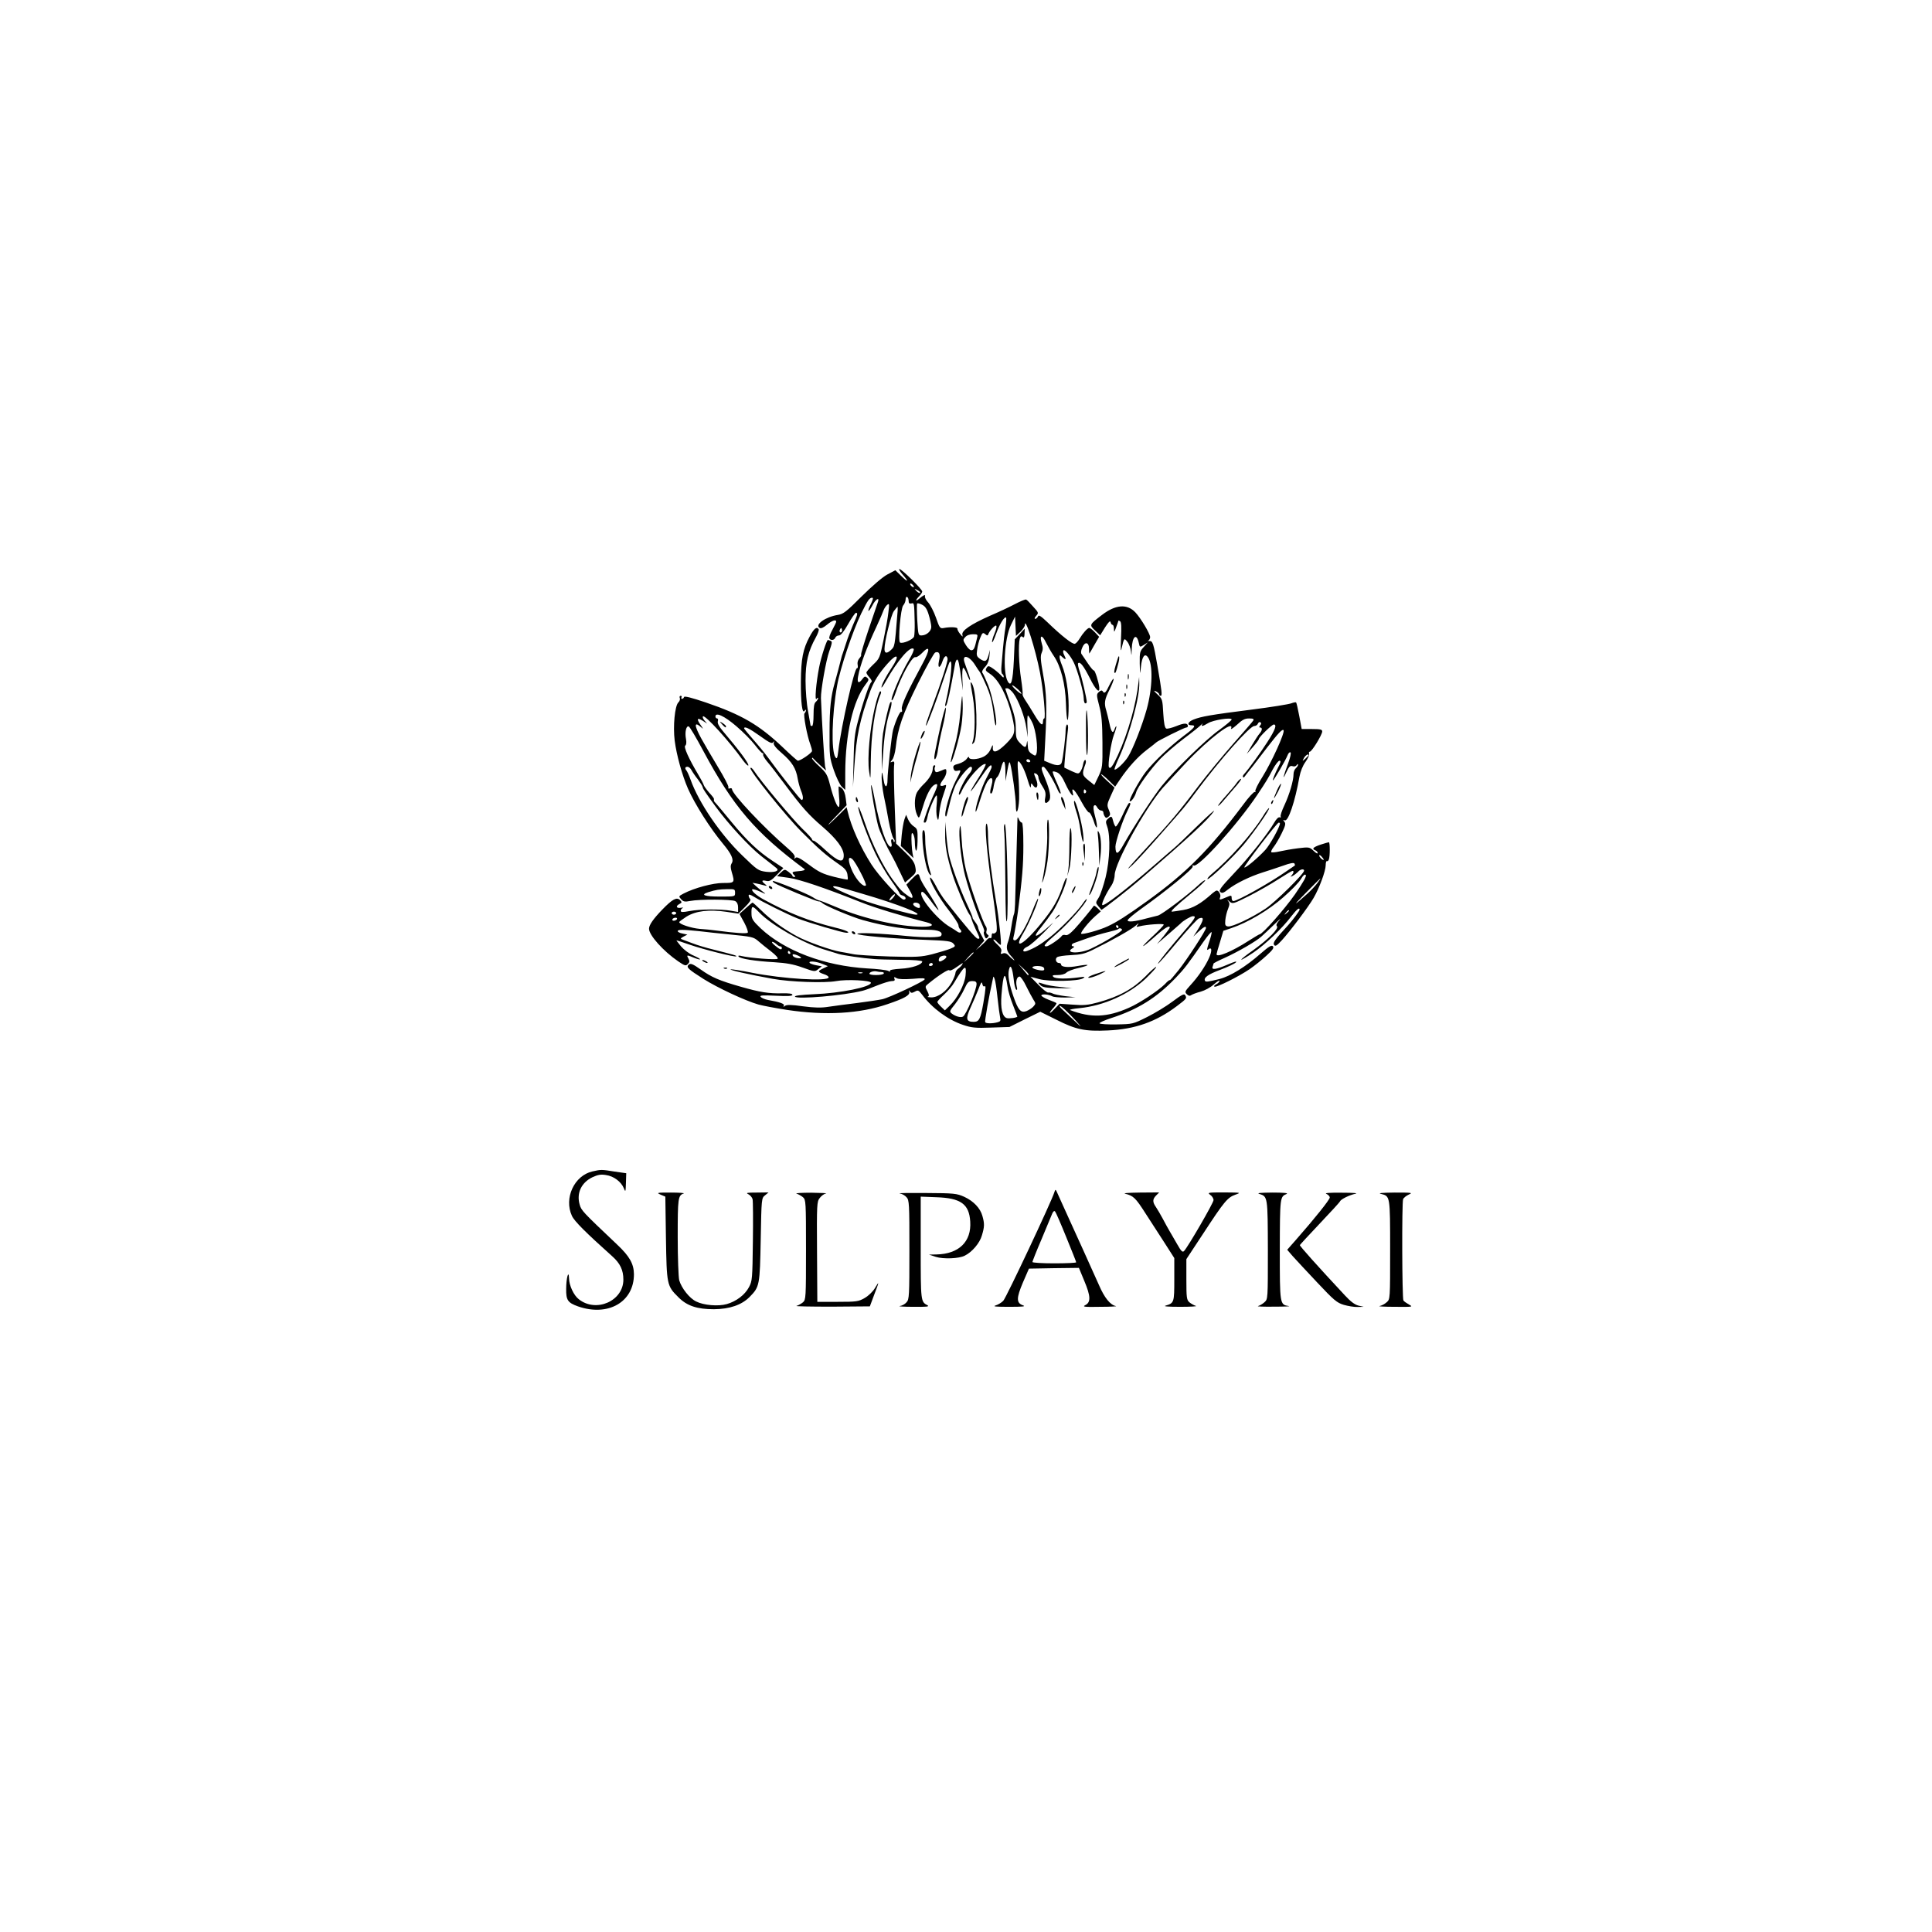 <svg version="1.0" xmlns="http://www.w3.org/2000/svg"
 width="1280pt" height="1280pt" viewBox="0 0 1280 1280"
 preserveAspectRatio="xMidYMid meet">

<g transform="translate(0,1280) scale(0.1,-0.1)"
fill="#000000" stroke="none">
<path d="M5979 8995 c44 -50 39 -57 -8 -11 l-39 38 -53 -28 c-32 -17 -100 -76
-170 -145 -102 -102 -121 -117 -158 -123 -82 -13 -155 -65 -121 -86 9 -6 26 2
49 21 35 29 61 37 61 20 0 -5 -12 -29 -26 -55 -14 -25 -23 -50 -19 -56 9 -15
32 -12 39 5 3 8 14 15 24 15 12 0 32 24 61 75 23 41 47 75 52 75 14 0 11 -12
-20 -81 -15 -35 -36 -89 -45 -119 -10 -30 -20 -62 -23 -70 -3 -8 -7 -19 -8
-25 -5 -23 -37 -142 -45 -170 -25 -88 -34 -166 -34 -320 -1 -162 0 -174 28
-257 17 -49 40 -97 53 -110 l23 -21 0 114 c1 257 52 476 135 585 22 28 23 33
9 45 -12 10 -17 8 -30 -9 -24 -34 -37 -27 -29 16 13 75 56 190 124 335 21 45
41 92 45 104 4 11 14 27 23 35 15 12 16 8 9 -47 -3 -33 -18 -115 -32 -183 -25
-121 -26 -125 -70 -166 -24 -23 -44 -47 -44 -52 0 -6 10 -21 21 -33 12 -13 18
-26 12 -30 -13 -8 -56 -134 -88 -256 -23 -85 -27 -126 -30 -270 l-4 -170 9
133 c14 210 36 312 107 507 23 60 56 114 113 178 66 75 84 57 27 -28 -38 -57
-67 -113 -67 -129 0 -6 13 12 28 39 77 138 163 238 185 216 5 -5 -9 -37 -30
-72 -56 -93 -130 -269 -114 -269 4 0 14 19 22 43 37 114 113 252 134 243 7 -2
25 9 41 25 57 60 59 29 4 -72 -99 -183 -141 -274 -135 -297 3 -14 2 -21 -4
-18 -8 5 -35 -53 -54 -119 -9 -30 -37 -281 -37 -331 0 -54 -17 -58 -25 -6 -11
65 -13 68 -14 22 0 -25 6 -79 14 -120 9 -41 24 -118 33 -171 10 -53 24 -104
31 -113 8 -9 11 -19 7 -23 -3 -3 -6 -1 -6 5 0 7 -5 12 -10 12 -6 0 -8 -11 -4
-25 4 -15 2 -25 -5 -25 -26 0 -73 138 -105 310 -13 69 -24 112 -25 95 0 -30
29 -198 47 -267 10 -37 54 -133 91 -198 11 -19 35 -67 53 -106 l34 -71 37 32
c36 31 38 36 31 72 -5 29 -21 52 -67 96 l-60 58 -9 237 c-5 130 -7 254 -5 274
4 31 2 36 -12 31 -15 -6 -15 -5 0 13 9 10 19 46 23 79 14 131 46 222 147 426
55 110 107 203 115 206 26 10 36 -10 25 -56 -11 -52 7 -52 24 0 12 35 28 42
33 15 3 -15 -42 -157 -98 -306 -37 -99 -52 -145 -43 -136 9 9 79 196 114 305
17 52 34 101 38 110 27 47 13 -108 -24 -264 -5 -20 -4 -27 3 -20 8 8 31 112
58 268 3 20 10 37 15 37 9 0 14 -26 29 -135 l9 -70 -3 73 c-2 40 0 75 5 77 4
3 15 -15 25 -40 9 -25 19 -44 21 -41 2 2 -3 23 -12 47 -9 24 -20 56 -25 71
-18 57 33 43 71 -19 13 -21 26 -40 29 -43 3 -3 20 -36 37 -75 35 -76 47 -125
58 -223 4 -35 10 -61 13 -58 12 13 -22 196 -51 266 -17 41 -34 79 -39 84 -4 6
3 21 17 36 17 17 27 41 30 71 l4 44 -10 -37 c-12 -42 -23 -46 -58 -22 -20 15
-23 22 -17 60 3 24 12 60 21 80 13 32 17 35 32 23 12 -11 17 -11 20 -2 8 23
45 63 53 58 5 -3 0 -26 -11 -52 -11 -25 -18 -51 -16 -57 2 -6 14 19 27 56 23
64 55 116 66 106 2 -3 0 -34 -5 -69 -6 -35 -13 -95 -16 -134 -3 -38 -8 -91
-10 -117 -3 -26 0 -50 5 -53 6 -3 10 -12 10 -18 -1 -8 -5 -6 -13 3 -7 9 -29
29 -50 45 -32 23 -40 26 -48 14 -13 -20 -12 -22 21 -44 57 -38 113 -145 145
-280 25 -105 22 -121 -39 -182 -59 -59 -93 -68 -88 -23 1 19 -2 17 -14 -12
-10 -23 -28 -42 -49 -52 -39 -19 -95 -21 -95 -4 0 7 -7 3 -15 -9 -9 -13 -33
-27 -54 -33 -33 -8 -38 -14 -34 -31 5 -16 11 -19 30 -15 23 6 22 4 -17 -71
-36 -70 -78 -218 -65 -231 5 -5 5 -5 29 93 9 39 26 90 38 115 22 46 84 120 99
120 15 0 10 -25 -10 -47 -26 -28 -73 -122 -68 -136 2 -7 11 4 19 23 33 74 132
187 158 178 5 -1 -15 -41 -45 -88 -74 -116 -70 -125 6 -11 58 85 79 107 79 79
0 -6 -16 -39 -35 -74 -31 -55 -81 -212 -70 -222 2 -2 15 34 29 80 14 46 35 98
46 117 26 42 44 30 30 -19 -12 -43 -13 -63 -1 -56 5 3 12 26 15 50 4 24 14 50
22 57 8 6 19 31 25 56 17 67 29 61 30 -14 l1 -68 12 70 c10 55 14 65 19 45 13
-46 37 -224 37 -275 0 -75 18 -42 22 40 1 39 -1 112 -6 164 -6 69 -5 92 3 87
17 -11 43 -65 62 -131 11 -37 18 -50 19 -35 1 24 1 25 16 5 23 -31 37 0 18 43
-17 43 -17 43 1 36 8 -4 15 -15 15 -25 0 -11 12 -37 26 -58 20 -31 24 -46 19
-75 -8 -38 3 -47 25 -21 16 19 6 70 -26 147 -27 65 -29 78 -11 78 12 0 68 -90
95 -154 7 -16 15 -26 19 -23 3 3 -9 36 -26 73 -17 37 -29 69 -26 72 3 3 16 0
30 -6 17 -8 35 -33 54 -76 30 -65 60 -101 48 -57 -11 45 18 14 58 -61 22 -41
45 -73 51 -71 5 2 18 -23 29 -54 23 -75 32 -50 10 29 -11 40 -13 64 -7 70 7 7
14 3 21 -11 7 -12 18 -21 26 -21 8 0 15 -6 15 -12 0 -7 4 -19 9 -27 8 -12 12
-12 25 -2 13 11 14 17 2 46 -13 30 -12 37 12 90 l26 57 -48 44 c-27 24 -45 44
-40 44 5 0 27 -18 50 -41 l42 -41 33 49 c55 81 117 149 177 195 31 23 59 46
62 49 8 10 187 99 199 99 6 0 11 4 11 9 0 22 -24 22 -75 1 -30 -12 -61 -20
-68 -17 -10 4 -16 34 -20 100 -5 92 -6 97 -39 127 -24 22 -27 28 -10 20 12 -6
22 -15 22 -20 0 -6 5 -10 10 -10 11 0 8 27 -21 195 -27 155 -32 170 -55 168
-10 -1 -13 0 -6 3 6 3 12 13 12 23 0 22 -63 127 -98 164 -55 58 -131 52 -221
-17 -85 -65 -85 -66 -46 -103 l34 -32 32 52 c24 37 34 47 37 35 2 -10 8 -18
13 -18 5 0 9 -12 9 -27 1 -25 2 -24 15 12 8 22 15 41 15 43 0 2 5 0 11 -4 8
-5 10 -39 6 -113 -3 -76 -2 -95 4 -66 16 68 17 70 38 43 11 -13 21 -42 24 -64
3 -33 4 -30 5 16 3 84 32 109 47 40 6 -29 7 -29 33 -13 l27 17 -27 -30 c-26
-28 -28 -36 -27 -110 2 -78 2 -78 8 -22 7 68 25 93 46 64 35 -47 31 -205 -8
-346 -30 -107 -91 -263 -124 -315 -26 -40 -80 -91 -89 -83 -2 3 11 38 30 79
71 157 138 403 134 496 l-1 38 -4 -35 c-16 -147 -70 -339 -138 -486 -32 -69
-49 -92 -58 -77 -9 16 14 164 33 215 11 28 18 54 16 56 -2 2 -7 -6 -11 -17
-11 -36 -23 -23 -35 37 -7 31 -16 70 -21 86 -15 47 -11 73 22 137 16 33 29 65
27 71 -2 5 -14 -13 -28 -41 -24 -51 -33 -60 -45 -40 -5 7 -13 5 -25 -6 -16
-15 -16 -19 3 -93 16 -61 20 -111 21 -242 1 -160 0 -167 -26 -223 l-28 -58
-40 32 c-41 33 -43 41 -19 106 5 12 4 25 0 28 -5 2 -12 -10 -15 -28 -3 -19
-12 -41 -19 -50 -11 -15 -15 -15 -57 4 -24 11 -46 22 -48 23 -3 4 11 153 23
249 3 21 1 37 -5 37 -5 0 -10 -18 -10 -39 0 -42 -17 -184 -26 -213 -7 -22 -33
-23 -80 -3 l-36 15 7 137 c12 220 9 310 -14 434 -17 95 -19 122 -10 143 9 20
10 35 1 63 -17 57 2 61 28 6 13 -26 36 -66 51 -88 47 -68 77 -186 81 -313 2
-62 6 -112 11 -112 4 0 7 42 7 94 0 98 -18 204 -44 268 -9 21 -16 45 -16 54 0
16 2 16 20 -1 22 -20 26 -14 10 16 -6 11 -8 24 -5 29 7 12 45 -31 68 -77 24
-46 67 -200 67 -239 0 -19 5 -34 10 -34 6 0 10 4 10 9 0 23 -32 160 -47 203
-9 26 -14 51 -10 54 13 13 37 -19 78 -100 38 -77 66 -104 62 -61 -3 35 -29
116 -36 113 -3 -2 -21 19 -39 46 -18 27 -37 55 -42 62 -6 7 -5 23 4 43 17 42
45 38 45 -7 0 -17 1 -32 2 -32 1 0 16 25 33 56 l32 55 -28 30 c-15 16 -32 29
-37 29 -12 0 -43 -35 -65 -72 -9 -15 -22 -30 -30 -33 -15 -6 -89 52 -183 143
-44 42 -58 50 -62 38 -4 -9 -12 -16 -18 -16 -7 0 -5 8 6 20 17 19 17 21 -21
62 -21 24 -41 45 -46 46 -5 2 -39 -12 -77 -32 -38 -20 -111 -54 -163 -76 -126
-56 -189 -99 -182 -125 4 -17 2 -16 -15 5 -11 13 -19 29 -18 35 2 10 -47 13
-92 4 -23 -4 -27 2 -50 69 -14 40 -38 86 -52 101 -14 15 -23 33 -21 41 5 14
-11 7 -40 -18 -25 -21 -23 -7 2 18 11 11 20 25 20 31 0 15 -136 149 -151 149
-6 0 3 -16 20 -35z m76 -84 c-6 -5 -25 10 -25 20 0 5 6 4 14 -3 8 -7 12 -15
11 -17z m41 -39 c-4 -3 -14 2 -24 12 -16 18 -16 18 6 6 13 -6 21 -14 18 -18z
m-76 -54 c0 -14 5 -19 18 -16 19 5 19 5 22 -126 1 -40 -1 -82 -4 -93 -6 -20
-76 -50 -93 -40 -15 9 4 227 21 246 9 10 16 28 16 40 0 12 4 19 10 16 6 -3 10
-15 10 -27z m-250 -19 c-12 -23 -19 -43 -16 -46 2 -3 14 13 26 36 20 40 48 58
37 24 -3 -10 -31 -92 -62 -182 -30 -90 -53 -166 -50 -169 3 -3 -2 -13 -11 -23
-10 -11 -15 -28 -12 -43 3 -14 1 -24 -4 -23 -17 4 -104 -380 -124 -547 -6 -50
-9 -57 -19 -43 -29 40 -24 280 11 474 19 111 103 362 161 481 43 87 53 101 71
102 9 0 6 -12 -8 -41z m383 -72 c9 -30 17 -65 17 -80 0 -29 -32 -57 -66 -57
-20 0 -21 6 -27 102 -3 57 -3 106 -1 109 2 4 17 1 32 -7 21 -10 33 -27 45 -67z
m-208 1 c-17 -213 -17 -211 -43 -235 -27 -25 -42 -22 -42 7 0 51 43 225 62
251 12 16 23 29 25 29 1 0 1 -24 -2 -52z m816 -113 c16 16 29 36 29 44 0 61
70 -158 100 -314 22 -113 40 -305 28 -305 -4 0 -8 -9 -8 -20 0 -36 -18 -21
-59 48 -22 37 -49 80 -60 96 -11 17 -18 33 -16 36 2 4 -2 49 -10 101 -15 97
-19 227 -9 267 5 16 10 20 19 12 9 -7 12 -2 13 23 l1 32 -33 -36 -33 -35 -6
-139 c-7 -141 -18 -178 -40 -140 -35 59 -23 287 21 375 l27 55 3 -64 3 -64 30
28z m-1185 -2 c-10 -10 -19 5 -10 18 6 11 8 11 12 0 2 -7 1 -15 -2 -18z m897
-41 c-16 -68 -20 -77 -35 -80 -9 -2 -25 12 -38 33 -21 34 -21 37 -5 54 10 12
30 19 51 19 32 0 33 -2 27 -26z m270 -338 c16 -14 26 -28 24 -30 -2 -3 -19 9
-37 26 -18 16 -28 30 -23 30 4 0 21 -12 36 -26z m-30 -26 c35 -47 77 -159 87
-231 l9 -62 -2 73 c-2 39 0 72 3 72 3 0 17 -21 29 -47 24 -48 40 -174 27 -208
-5 -14 -8 -14 -31 1 -19 13 -25 25 -26 58 -2 30 -3 33 -6 14 -5 -35 -13 -35
-46 0 -24 25 -27 36 -27 95 0 50 -8 89 -35 164 -19 54 -35 99 -35 101 0 1 7 2
14 2 8 0 26 -15 39 -32z m112 -448 c3 -5 -1 -10 -9 -10 -9 0 -16 5 -16 10 0 6
4 10 9 10 6 0 13 -4 16 -10z m370 -199 c3 -5 1 -12 -5 -16 -5 -3 -10 1 -10 9
0 18 6 21 15 7z"/>
<path d="M5364 8582 c-44 -81 -57 -148 -58 -297 -1 -140 9 -219 25 -194 5 8 9
9 9 3 0 -5 -4 -14 -10 -20 -9 -9 17 -150 39 -207 6 -16 11 -35 11 -42 0 -13
-76 -65 -94 -65 -4 0 -49 40 -100 89 -156 148 -272 216 -510 297 -95 32 -141
44 -144 36 -2 -7 -8 -12 -13 -12 -6 0 -7 5 -4 10 3 6 1 10 -5 10 -7 0 -10 -7
-6 -15 3 -8 -1 -21 -10 -29 -23 -23 -36 -157 -24 -253 12 -95 50 -231 88 -318
45 -102 147 -263 231 -364 57 -68 74 -106 59 -130 -9 -15 -9 -28 0 -59 21 -71
20 -72 -58 -72 -67 0 -190 -33 -261 -70 -34 -18 -34 -18 -15 -39 14 -15 24
-17 59 -10 61 12 275 11 298 -1 12 -7 19 -21 19 -41 l0 -31 -47 8 c-66 12
-206 11 -275 -2 -46 -9 -58 -8 -58 2 0 7 6 15 13 18 6 4 2 4 -10 2 -31 -6 -39
10 -13 24 19 10 19 12 5 27 -22 21 -50 6 -117 -63 -59 -61 -88 -102 -88 -127
0 -43 94 -148 193 -216 44 -30 51 -32 64 -18 12 11 13 19 4 36 -14 25 -11 26
36 6 20 -8 38 -13 41 -11 2 3 -18 14 -45 26 -27 11 -62 38 -81 60 -18 22 -32
40 -30 40 2 0 42 -13 88 -29 92 -32 300 -84 308 -77 4 5 -11 9 -156 46 -46 11
-104 29 -130 39 -26 10 -56 21 -67 25 -19 7 -19 8 4 21 l25 13 -32 7 c-18 3
-32 11 -32 16 0 11 33 11 140 0 47 -6 135 -15 195 -21 159 -16 167 -17 200
-46 17 -15 54 -45 83 -67 31 -24 49 -44 44 -49 -9 -9 -185 5 -239 18 -17 5
-24 3 -20 -3 9 -15 111 -31 237 -38 79 -5 126 -13 187 -35 81 -29 82 -29 105
-10 l23 18 -38 7 c-20 4 -40 11 -43 16 -9 14 44 10 84 -7 l37 -15 -33 -16
c-36 -17 -35 -23 9 -38 16 -5 29 -14 29 -20 1 -29 -306 -10 -506 30 -69 14
-134 24 -143 23 -15 -4 124 -35 279 -63 115 -21 344 -29 420 -15 69 13 230 5
230 -11 0 -28 -201 -69 -377 -76 -85 -4 -130 -9 -126 -16 12 -19 323 7 448 39
17 4 61 20 99 36 38 15 80 28 93 28 18 0 24 4 19 15 -5 13 -2 14 15 4 14 -7
50 -8 106 -4 64 6 84 5 79 -4 -11 -16 -232 -120 -280 -131 -23 -5 -97 -16
-166 -25 -69 -8 -154 -20 -190 -25 -49 -8 -92 -7 -170 3 -77 11 -109 11 -119
3 -11 -8 -13 -8 -8 1 8 12 -25 24 -105 38 -21 4 -42 13 -48 20 -9 11 10 12
100 8 79 -4 110 -2 110 6 0 8 -23 11 -67 10 -90 -2 -147 7 -273 43 -147 42
-195 63 -268 115 -51 36 -66 42 -78 33 -20 -18 -8 -29 97 -96 94 -59 276 -144
363 -169 28 -8 114 -24 191 -36 254 -38 481 -25 664 38 113 38 151 60 145 81
-5 13 -4 14 4 3 8 -11 14 -11 33 -1 21 12 25 10 49 -21 66 -89 171 -166 270
-199 56 -19 82 -22 186 -18 l122 4 102 51 102 50 107 -53 c130 -66 190 -78
341 -71 180 8 319 57 458 162 65 49 67 52 53 73 -6 10 -26 -1 -82 -43 -41 -31
-117 -77 -169 -103 -94 -47 -96 -47 -202 -49 -59 -1 -110 2 -113 7 -3 5 32 20
77 35 177 57 300 134 426 265 61 64 79 88 184 239 29 41 53 70 55 65 2 -6 -6
-36 -17 -68 -14 -42 -16 -55 -6 -47 25 21 28 -6 7 -54 -24 -55 -73 -127 -125
-183 -36 -40 -38 -44 -23 -59 11 -11 20 -13 29 -6 7 5 35 16 63 23 28 8 65 28
87 48 21 19 38 29 38 24 0 -6 -10 -17 -22 -23 -13 -7 -18 -14 -11 -16 15 -5
158 66 232 116 32 22 83 63 112 90 42 38 51 52 42 62 -9 9 -27 -2 -80 -48 -99
-87 -200 -150 -273 -169 -72 -18 -91 -21 -96 -13 -12 21 18 43 101 74 48 18
95 40 103 49 10 10 -10 5 -53 -14 -80 -34 -110 -38 -101 -14 3 9 6 18 6 20 0
3 33 20 74 38 92 42 207 109 243 141 16 14 55 51 88 83 32 31 47 43 32 26 -19
-21 -24 -33 -17 -40 15 -15 -56 -86 -157 -159 -46 -32 -81 -60 -79 -63 3 -2
38 19 80 47 80 55 189 158 252 241 35 45 54 61 54 43 0 -8 -46 -70 -76 -103
-88 -95 -102 -116 -93 -130 8 -12 18 -6 52 31 54 59 176 221 210 280 38 65 80
179 80 216 0 18 4 30 8 28 4 -3 10 2 13 11 8 20 8 114 0 114 -3 0 -27 -7 -55
-16 -50 -17 -60 -28 -34 -38 8 -3 15 -11 15 -18 0 -6 -12 0 -27 15 -27 25 -30
26 -103 17 -41 -5 -97 -15 -123 -21 -26 -6 -51 -8 -54 -5 -4 3 3 19 15 34 12
15 36 55 53 90 25 51 29 66 18 78 -10 12 -9 13 3 9 23 -9 68 124 97 288 7 37
22 74 40 99 16 22 27 46 24 54 -3 8 0 14 5 14 13 0 82 112 82 134 0 13 -12 16
-68 16 l-68 0 -16 86 c-9 47 -18 88 -21 90 -2 3 -17 0 -33 -6 -16 -6 -132 -25
-259 -41 -276 -35 -336 -46 -387 -66 -38 -15 -47 -38 -15 -38 34 0 24 -15 -50
-70 -94 -71 -199 -171 -252 -239 -43 -56 -114 -186 -106 -194 8 -8 34 29 42
58 9 35 95 154 162 224 31 32 101 92 155 133 55 41 107 83 115 92 9 9 12 11 7
4 -12 -18 2 -16 38 6 34 21 156 40 156 24 0 -5 -37 -36 -82 -69 -89 -63 -293
-262 -382 -372 -56 -70 -184 -267 -251 -385 -38 -70 -54 -75 -55 -16 0 31 49
178 79 236 23 47 25 53 12 53 -4 0 -24 -36 -44 -81 -20 -44 -41 -78 -46 -75
-5 4 -12 20 -16 36 -8 34 -12 36 -35 15 -15 -14 -16 -20 -4 -53 22 -63 17
-219 -11 -334 -14 -55 -34 -116 -46 -135 -21 -33 -21 -34 -3 -56 10 -12 20
-23 20 -25 3 -5 184 137 259 202 329 284 448 394 487 451 12 17 -37 -27 -108
-96 -71 -70 -142 -137 -158 -150 -16 -13 -72 -62 -125 -108 -191 -165 -337
-278 -348 -267 -8 7 26 79 61 130 11 16 21 48 21 70 3 81 199 436 316 573 23
26 96 105 162 175 147 155 317 284 293 221 -4 -9 14 3 39 25 35 33 52 42 80
42 28 0 34 -3 28 -14 -4 -7 -64 -76 -131 -152 -68 -77 -171 -202 -230 -279
-134 -178 -185 -238 -362 -430 -107 -116 -133 -147 -76 -95 26 25 109 115 184
201 164 186 162 183 237 284 158 212 355 435 385 435 10 0 21 7 24 16 3 8 11
12 16 9 8 -5 7 -11 -1 -21 -8 -10 -8 -14 0 -14 16 0 14 -20 -4 -40 -9 -10 -31
-44 -50 -76 l-35 -59 40 45 c22 25 40 49 40 53 0 13 87 97 99 97 22 0 10 -35
-41 -114 -48 -75 -126 -182 -156 -215 -7 -7 -10 -16 -7 -19 3 -3 6 -3 8 -1 1
2 27 36 58 74 30 39 73 95 96 125 71 92 100 123 107 112 10 -16 -79 -211 -140
-309 -30 -47 -51 -90 -47 -96 3 -5 2 -7 -4 -4 -5 3 -41 -35 -78 -86 -223 -297
-374 -449 -632 -635 -135 -97 -203 -141 -264 -169 -52 -25 -169 -57 -176 -49
-7 7 49 77 93 116 l37 32 -21 21 c-12 11 -23 19 -25 16 -20 -28 -91 -114 -126
-152 -31 -33 -49 -46 -62 -42 -9 3 -20 1 -24 -5 -11 -18 -87 -70 -102 -70 -25
0 -13 15 67 84 78 67 200 206 200 228 0 6 -12 -7 -26 -28 -34 -52 -155 -175
-224 -228 -55 -43 -97 -68 -145 -86 -36 -14 -33 14 3 29 16 7 64 49 108 93 77
80 78 80 14 24 -74 -65 -91 -59 -32 11 22 27 55 72 75 101 38 56 101 206 94
225 -2 7 -12 -13 -22 -42 -34 -102 -64 -156 -145 -256 -118 -146 -193 -186
-119 -65 38 64 104 218 96 226 -2 3 -19 -34 -37 -81 -39 -100 -95 -195 -116
-195 -10 0 -13 6 -10 18 6 19 23 120 30 172 29 225 36 307 36 438 0 98 -4 152
-10 152 -6 0 -15 10 -20 23 -5 12 -9 15 -9 7 -1 -36 -14 -520 -16 -571 -1 -30
-4 -59 -7 -65 -3 -5 -11 -41 -17 -81 -6 -39 -15 -83 -21 -98 -17 -44 -12 -67
23 -104 17 -19 23 -29 12 -21 -11 8 -27 23 -36 33 -11 11 -23 15 -35 10 -14
-5 -16 -3 -11 11 5 13 -2 27 -24 47 -18 16 -30 32 -27 34 3 3 13 -4 23 -15 10
-11 21 -20 25 -20 7 0 -12 178 -29 275 -30 173 -54 360 -55 441 0 51 -5 90
-10 87 -14 -9 1 -181 39 -451 29 -200 34 -256 25 -267 -7 -8 -16 -12 -21 -9
-5 3 -9 -4 -9 -16 0 -12 -4 -19 -9 -15 -5 3 -16 -3 -23 -12 -7 -10 -27 -29
-43 -43 l-30 -25 28 31 28 32 -20 38 c-12 21 -21 44 -21 50 0 6 -9 23 -21 38
-11 14 -18 26 -15 26 2 0 -15 42 -39 93 -46 99 -99 243 -117 316 -6 25 -14 87
-18 136 l-7 90 -1 -77 c-2 -78 11 -152 49 -273 23 -74 94 -242 112 -264 6 -7
12 -20 13 -28 2 -8 14 -39 28 -69 30 -63 30 -64 14 -63 -11 0 -68 66 -211 246
-21 26 -52 74 -68 107 -17 32 -33 55 -36 52 -12 -11 59 -137 123 -217 35 -45
64 -90 64 -99 0 -9 5 -21 12 -28 17 -17 0 -29 -20 -14 -9 7 -30 20 -47 30 -87
50 -214 207 -189 232 7 7 25 -11 58 -55 26 -36 50 -65 53 -65 6 0 -32 66 -81
140 -20 30 -39 65 -42 78 -8 30 -14 28 -54 -13 l-35 -36 23 -40 c27 -46 23
-59 -10 -36 -41 29 -53 41 -102 107 -64 87 -135 230 -184 372 -22 65 -42 115
-45 112 -9 -9 63 -206 113 -309 26 -55 73 -135 104 -178 31 -43 56 -82 56 -86
0 -5 9 -11 20 -14 22 -6 28 -27 7 -27 -21 0 -165 157 -213 232 -73 114 -135
252 -158 352 l-7 28 -43 -43 c-24 -24 -57 -55 -72 -69 -16 -13 3 9 43 50 l72
75 -6 47 c-3 28 -13 54 -24 64 -11 10 -21 15 -23 13 -1 -2 0 -32 3 -67 4 -35
3 -65 -1 -68 -10 -7 -36 57 -59 146 -17 67 -25 80 -69 121 -28 25 -50 50 -50
55 0 5 4 5 8 -1 4 -5 25 -26 46 -45 l39 -35 -7 30 c-4 23 -20 275 -27 450 -2
48 34 253 55 310 19 54 21 65 9 69 -8 4 -16 6 -18 6 -8 0 -45 -113 -58 -181
-20 -101 -31 -229 -17 -209 5 8 10 10 10 4 0 -6 -7 -17 -15 -24 -11 -9 -15
-33 -15 -86 0 -43 -4 -74 -10 -74 -5 0 -10 2 -10 4 0 2 -7 43 -16 92 -10 50
-17 140 -17 204 0 123 17 196 69 289 13 24 21 47 18 52 -12 20 -31 6 -60 -49z
m-486 -593 c45 -38 100 -94 123 -124 23 -30 46 -55 51 -55 5 0 7 -4 4 -9 -3
-4 9 -26 27 -47 19 -21 72 -91 120 -155 112 -150 156 -199 246 -276 92 -79
141 -144 141 -190 0 -54 -35 -44 -118 32 -38 36 -75 65 -81 65 -6 0 -11 4 -11
9 0 5 -30 38 -66 72 -61 59 -276 316 -319 383 -11 16 -21 24 -23 17 -6 -18
233 -316 338 -421 111 -112 164 -158 241 -211 43 -29 58 -45 63 -70 3 -18 4
-34 2 -36 -2 -2 -43 6 -91 18 -74 19 -100 31 -165 80 -59 44 -81 54 -89 46 -9
-9 -11 -8 -6 3 4 11 -13 32 -52 65 -153 132 -363 355 -363 386 0 6 -7 9 -14 6
-9 -4 -13 -1 -10 7 3 7 -28 66 -68 132 -39 65 -89 150 -110 188 -49 89 -51
119 -4 79 17 -16 17 -14 -3 15 -28 40 -22 50 16 26 l28 -18 -18 21 c-10 12
-14 24 -9 27 15 9 175 -166 264 -291 18 -24 34 -40 36 -34 4 13 -62 102 -171
230 -25 30 -35 50 -31 63 3 10 1 18 -5 18 -6 0 -11 6 -11 13 0 31 60 3 138
-64z m-218 -165 c196 -366 346 -542 669 -781 9 -7 -7 -13 -42 -15 -40 -3 -44
-7 -25 -26 9 -9 9 -12 0 -12 -7 0 -12 3 -12 8 0 4 -12 15 -26 26 -25 18 -26
18 -51 -5 l-25 -24 79 -11 c74 -11 237 -66 478 -162 86 -35 288 -96 433 -132
57 -15 44 -30 -25 -30 -154 0 -395 54 -567 128 -61 26 -115 47 -121 47 -5 1
-23 9 -39 20 -34 23 -259 114 -266 108 -2 -2 2 -8 10 -13 29 -19 285 -125 294
-122 5 2 16 -4 25 -12 22 -19 196 -92 268 -112 159 -44 294 -64 431 -64 69 0
102 -15 87 -40 -8 -12 -109 -13 -230 -1 -166 17 -325 24 -325 14 0 -11 232
-32 457 -40 140 -5 165 -9 179 -24 16 -18 15 -20 -21 -35 -20 -8 -74 -24 -119
-36 -73 -18 -101 -20 -281 -15 -110 4 -220 10 -245 16 -25 5 -61 12 -81 15
-62 10 -221 66 -289 103 -88 48 -175 110 -237 172 -29 28 -54 51 -57 51 -3 0
-23 -17 -46 -38 l-41 -37 32 -58 c17 -32 27 -62 23 -66 -8 -8 -81 -3 -209 14
-27 4 -77 9 -110 11 -55 5 -135 31 -135 45 0 3 22 19 48 36 61 38 151 49 264
32 l80 -12 44 44 c29 29 41 46 34 53 -6 6 -10 16 -10 23 0 9 10 7 33 -7 62
-38 222 -117 289 -144 74 -29 301 -96 326 -96 33 0 -5 18 -73 34 -177 44 -309
96 -480 189 -46 26 -79 56 -71 65 4 3 28 -4 54 -16 33 -16 40 -17 22 -4 -13 9
-36 27 -50 40 l-25 23 25 -4 c14 -3 36 -8 50 -12 23 -6 24 -5 8 8 -25 20 -22
28 8 21 21 -5 33 1 70 39 l44 46 -71 47 c-96 63 -171 135 -271 256 -46 56 -91
110 -100 120 -10 10 -18 20 -18 23 0 3 0 8 0 13 0 4 -15 23 -33 42 -17 20 -33
42 -35 50 -2 8 -19 40 -37 70 -62 104 -97 182 -85 190 7 5 9 20 5 43 -9 45 1
90 18 84 7 -2 50 -75 97 -163z m375 100 c61 -44 80 -53 87 -42 8 10 9 9 4 -4
-3 -12 13 -33 55 -69 66 -57 93 -100 104 -168 4 -24 14 -59 21 -77 16 -38 18
-64 5 -64 -8 0 -135 161 -222 280 -22 30 -67 85 -100 122 -32 37 -59 69 -59
72 0 17 35 0 105 -50z m3499 -182 c-33 -88 -40 -120 -12 -59 18 38 25 46 41
41 11 -4 23 -1 28 7 5 8 9 9 9 3 0 -6 -7 -17 -15 -24 -8 -7 -15 -24 -15 -39 0
-43 -27 -134 -60 -205 -17 -36 -29 -70 -25 -76 3 -5 0 -8 -7 -5 -8 3 -22 -11
-36 -35 -41 -72 -171 -236 -272 -342 -84 -89 -97 -108 -85 -118 12 -10 22 -6
52 18 51 40 146 86 229 112 38 12 99 32 136 45 43 16 70 21 74 14 3 -6 4 -11
3 -13 -2 -1 -26 -18 -54 -37 -111 -78 -327 -199 -354 -199 -6 0 -11 9 -11 20
0 19 -2 20 -36 5 -45 -19 -48 -19 -40 1 6 16 -9 44 -23 44 -4 0 -16 -8 -27
-17 -77 -70 -131 -101 -195 -112 -36 -6 -69 -11 -74 -11 -14 0 20 33 123 118
57 46 100 87 97 90 -3 3 -22 -10 -43 -30 -70 -66 -245 -198 -271 -204 -14 -3
-48 -12 -76 -19 -77 -21 -125 -26 -124 -12 0 7 41 41 91 77 161 114 345 265
340 279 -3 8 0 11 6 7 30 -18 290 271 422 468 59 88 73 112 101 166 18 33 38
60 46 60 10 0 9 -10 -7 -40 -24 -47 -41 -90 -36 -90 6 0 85 136 96 165 5 14
14 24 20 20 5 -3 -1 -33 -16 -73z m136 55 c0 -2 -10 -12 -21 -23 -22 -19 -22
-19 -10 4 10 18 31 31 31 19z m-4089 -99 c7 -13 26 -41 43 -62 16 -22 31 -45
32 -53 2 -11 17 -33 86 -128 84 -115 220 -262 299 -325 52 -40 98 -77 104 -82
21 -18 -14 -30 -68 -24 -53 7 -59 11 -160 109 -145 140 -288 350 -342 502 -10
28 -22 54 -27 60 -12 14 -10 25 7 25 8 0 20 -10 26 -22z m3899 -353 c0 -23
-66 -142 -97 -176 -49 -53 -132 -123 -139 -116 -6 6 216 297 228 297 4 0 8 -2
8 -5z m290 -241 c0 -3 -7 -1 -15 6 -8 7 -15 17 -15 22 0 5 7 3 15 -6 8 -8 15
-18 15 -22z m-3066 -89 c22 -41 36 -78 33 -81 -15 -15 -61 33 -89 92 -32 69
-32 110 0 81 10 -9 35 -50 56 -92z m2936 17 c0 -21 -190 -208 -254 -251 -89
-60 -222 -123 -250 -119 -18 3 -21 9 -18 42 2 22 10 55 18 74 11 28 12 38 2
51 -10 12 -7 12 8 -2 21 -17 24 -16 130 37 60 31 147 80 194 111 47 30 88 55
93 55 11 0 8 -14 -5 -29 -11 -11 -9 -12 8 -3 11 6 26 18 34 26 13 17 40 22 40
8z m-61 -158 c-69 -98 -215 -264 -234 -264 -3 0 -36 -20 -74 -44 -107 -69
-211 -113 -211 -88 0 4 10 40 23 81 l22 74 53 18 c110 37 249 120 345 205 52
45 104 99 116 120 15 25 25 34 32 27 7 -7 -17 -49 -72 -129z m147 73 c-13 -17
-42 -48 -63 -67 -97 -87 -101 -86 -13 3 52 53 96 97 98 97 2 0 -8 -15 -22 -33z
m-3014 -68 c237 -69 414 -139 356 -139 -25 0 -232 55 -323 86 -88 29 -225 90
-225 98 0 11 20 6 192 -45z m-842 6 c0 -25 0 -25 -99 -25 -104 0 -134 11 -79
29 53 16 70 19 126 20 49 1 52 0 52 -24z m1045 -35 c-24 -26 -32 -18 -9 9 10
11 20 18 23 16 2 -3 -4 -14 -14 -25z m178 -44 c3 -8 3 -17 0 -20 -8 -7 -43 12
-43 24 0 15 37 12 43 -4z m-1063 -51 c80 -83 286 -201 425 -244 39 -12 84 -26
100 -31 28 -9 165 -29 237 -34 18 -2 97 -4 176 -5 84 0 142 -5 142 -11 0 -21
-68 -44 -142 -48 -47 -3 -75 -8 -72 -14 4 -7 0 -7 -12 0 -11 5 -73 13 -139 16
-282 17 -546 116 -706 266 -48 46 -59 61 -60 90 -2 63 3 65 51 15z m3510 11
c0 -2 -8 -10 -17 -17 -16 -13 -17 -12 -4 4 13 16 21 21 21 13z m-4060 -16 c0
-5 -7 -10 -15 -10 -8 0 -15 5 -15 10 0 6 7 10 15 10 8 0 15 -4 15 -10z m3431
-37 c-5 -10 -31 -43 -58 -73 -96 -111 -185 -221 -181 -225 2 -2 60 63 128 145
69 82 133 152 143 155 38 14 34 -9 -14 -85 l-23 -35 35 33 c35 32 49 39 49 24
0 -16 -124 -207 -182 -280 -32 -40 -58 -70 -58 -66 0 4 -15 -7 -32 -26 -42
-42 -166 -125 -237 -156 -145 -65 -254 -69 -391 -16 -8 3 21 9 64 13 159 16
325 91 436 195 38 37 70 71 70 77 0 6 -33 -22 -72 -63 -82 -82 -174 -133 -313
-171 -66 -18 -95 -21 -168 -15 l-87 6 -37 -38 c-36 -38 -37 -25 0 15 11 13 18
25 16 27 -2 3 -26 13 -53 23 -26 10 -47 23 -47 28 2 11 47 8 73 -6 9 -5 47 -8
85 -8 l68 2 -66 7 c-37 5 -75 12 -85 18 -11 5 -24 8 -29 6 -6 -2 -35 20 -64
50 l-54 55 59 -16 c69 -18 256 -14 289 5 17 11 13 12 -25 7 -86 -12 -159 -10
-171 3 -10 10 -5 12 28 12 25 0 48 6 58 16 8 9 45 23 81 31 82 19 77 28 -6 13
-64 -12 -110 -7 -110 10 0 6 -6 10 -14 10 -19 0 -28 26 -13 38 7 6 48 12 92
14 65 3 92 9 145 35 130 64 256 135 285 161 16 15 23 18 15 8 -14 -18 -13 -19
10 -13 46 12 160 20 160 11 0 -5 -32 -39 -72 -76 -93 -86 -82 -89 14 -3 65 58
98 78 98 59 0 -3 -19 -29 -42 -58 l-43 -51 75 65 c41 36 77 67 80 70 18 20 68
49 83 50 14 0 16 -4 8 -17z m-3426 -3 c-3 -5 -13 -10 -21 -10 -8 0 -12 5 -9
10 3 6 13 10 21 10 8 0 12 -4 9 -10z m2925 -50 c0 -5 -2 -10 -4 -10 -3 0 -8 5
-11 10 -3 6 -1 10 4 10 6 0 11 -4 11 -10z m24 -19 c6 -9 -118 -85 -208 -127
-74 -35 -179 -30 -118 5 9 6 11 11 5 11 -19 0 -16 17 5 23 9 3 49 17 87 31 39
14 99 32 134 40 35 8 66 17 69 20 8 9 20 7 26 -3z m-2290 -96 c8 -8 19 -15 25
-15 6 0 11 -4 11 -10 0 -16 -13 -12 -45 15 -16 13 -25 24 -18 25 6 0 18 -7 27
-15z m91 -55 c3 -5 1 -10 -4 -10 -6 0 -11 5 -11 10 0 6 2 10 4 10 3 0 8 -4 11
-10z m1215 -3 c0 -2 -15 -16 -32 -33 l-33 -29 29 33 c28 30 36 37 36 29z
m-1145 -29 c6 -6 0 -8 -19 -6 -16 2 -31 9 -34 17 -3 10 2 11 19 6 13 -4 29
-12 34 -17z m965 2 c0 -9 -31 -30 -44 -30 -12 0 -6 28 7 33 20 9 37 8 37 -3z
m-90 -50 c0 -5 -7 -10 -16 -10 -8 0 -12 5 -9 10 3 6 10 10 16 10 5 0 9 -4 9
-10z m194 -2 c-4 -7 -16 -19 -26 -26 -10 -7 -18 -20 -18 -29 0 -8 -11 -36 -25
-62 -33 -58 -90 -100 -136 -99 -19 1 -28 3 -22 5 10 4 9 12 -3 36 -16 30 -16
32 8 51 67 55 132 96 137 88 3 -6 24 3 46 19 46 32 49 34 39 17z m441 -66 c-3
-3 -6 -3 -7 -1 -2 2 -16 20 -33 39 l-30 35 37 -34 c21 -19 36 -37 33 -39z
m-99 -29 c3 -35 11 -66 17 -70 6 -4 8 4 3 21 -8 34 1 66 19 66 7 0 27 -28 43
-62 17 -35 39 -75 48 -90 17 -26 17 -28 0 -47 -10 -11 -31 -24 -46 -30 -37
-13 -54 6 -85 95 -29 83 -40 144 -30 181 9 39 22 13 31 -64z m199 76 c4 -6 5
-13 1 -16 -8 -9 -76 7 -76 17 0 14 67 13 75 -1z m-518 -52 c-6 -59 -55 -153
-106 -201 l-31 -30 -25 24 c-14 13 -25 27 -25 32 0 4 20 26 45 49 25 23 55 58
66 78 70 117 84 127 76 48z m-556 23 c11 0 17 -4 14 -10 -8 -13 -95 -13 -95
-1 0 11 30 20 48 15 8 -2 23 -4 33 -4z m-128 -7 c-7 -2 -19 -2 -25 0 -7 3 -2
5 12 5 14 0 19 -2 13 -5z m962 -88 c3 -27 20 -83 36 -123 16 -41 29 -75 29
-77 0 -7 -54 -15 -70 -10 -30 9 -42 66 -35 153 12 147 24 165 40 57z m-66 -77
c6 -57 14 -115 17 -129 5 -22 2 -27 -18 -32 -32 -9 -76 -9 -81 1 -4 6 25 171
50 282 5 25 5 25 13 3 5 -12 13 -68 19 -125z m-139 93 c0 -38 -68 -203 -90
-216 -14 -9 -49 1 -73 19 -18 14 -17 17 20 63 21 27 49 72 62 101 21 45 28 52
53 52 21 0 28 -5 28 -19z m51 -16 c12 8 11 -8 -6 -110 -19 -108 -28 -125 -64
-125 -50 0 -55 20 -21 94 17 37 41 93 53 124 16 43 22 52 25 34 2 -12 8 -20
13 -17z m609 -230 c42 -48 41 -47 -20 10 -35 33 -69 65 -77 72 -7 6 -13 15
-13 18 0 11 60 -44 110 -100z"/>
<path d="M4784 8001 c20 -22 26 -25 26 -13 0 4 -10 13 -22 21 -23 14 -23 14
-4 -8z"/>
<path d="M5095 6920 c3 -5 11 -10 16 -10 6 0 7 5 4 10 -3 6 -11 10 -16 10 -6
0 -7 -4 -4 -10z"/>
<path d="M5645 6620 c3 -5 11 -10 16 -10 6 0 7 5 4 10 -3 6 -11 10 -16 10 -6
0 -7 -4 -4 -10z"/>
<path d="M8461 7565 c-29 -65 -26 -71 5 -12 14 27 23 51 21 54 -3 2 -15 -17
-26 -42z"/>
<path d="M8425 7489 c-4 -6 -5 -12 -2 -15 2 -3 7 2 10 11 7 17 1 20 -8 4z"/>
<path d="M8366 7390 c-72 -116 -219 -281 -341 -383 -16 -14 -28 -28 -25 -31 9
-8 174 149 243 232 72 88 172 231 165 238 -3 2 -22 -23 -42 -56z"/>
<path d="M7428 6423 c-27 -14 -46 -28 -45 -30 5 -4 97 47 97 53 0 6 -1 5 -52
-23z"/>
<path d="M7255 6346 c-33 -11 -52 -22 -43 -24 10 -2 41 8 70 21 64 30 54 31
-27 3z"/>
<path d="M6893 6273 c14 -14 37 -18 115 -20 l97 -1 -79 9 c-44 4 -93 13 -109
19 -41 14 -44 13 -24 -7z"/>
<path d="M7406 8439 c-22 -68 -27 -91 -22 -96 6 -6 10 3 25 61 10 37 7 66 -3
35z"/>
<path d="M7472 8315 c0 -16 2 -22 5 -12 2 9 2 23 0 30 -3 6 -5 -1 -5 -18z"/>
<path d="M6430 8278 c0 -5 7 -50 16 -100 16 -92 15 -247 -2 -293 -6 -17 -5
-18 7 -7 30 28 21 341 -11 392 -5 8 -10 12 -10 8z"/>
<path d="M7462 8250 c0 -14 2 -19 5 -12 2 6 2 18 0 25 -3 6 -5 1 -5 -13z"/>
<path d="M5796 8113 c-33 -140 -51 -336 -38 -423 9 -63 10 -61 11 60 2 188 27
359 66 453 4 10 3 17 -3 17 -6 0 -22 -48 -36 -107z"/>
<path d="M6363 8080 c-8 -90 -22 -167 -41 -232 -16 -54 -26 -98 -22 -98 10 0
58 165 70 246 6 38 10 104 8 145 -3 70 -4 67 -15 -61z"/>
<path d="M7451 8194 c0 -11 3 -14 6 -6 3 7 2 16 -1 19 -3 4 -6 -2 -5 -13z"/>
<path d="M7441 8144 c0 -11 3 -14 6 -6 3 7 2 16 -1 19 -3 4 -6 -2 -5 -13z"/>
<path d="M5897 8143 c-8 -13 -36 -134 -47 -203 -5 -36 -9 -105 -8 -155 l1 -90
8 115 c8 121 21 204 46 283 13 43 13 72 0 50z"/>
<path d="M7195 7958 c0 -97 3 -169 7 -160 9 22 8 223 -1 287 -4 31 -7 -19 -6
-127z"/>
<path d="M6252 8075 c-17 -60 -62 -272 -62 -290 0 -37 18 -1 24 47 4 29 18 99
32 156 24 98 29 171 6 87z"/>
<path d="M6111 7942 c-6 -12 -11 -27 -11 -34 0 -7 7 0 15 16 9 16 13 31 11 33
-2 3 -9 -4 -15 -15z"/>
<path d="M6067 7803 c-15 -49 -29 -110 -32 -138 l-4 -50 14 60 c8 33 24 93 36
133 12 40 19 75 17 78 -3 2 -17 -35 -31 -83z"/>
<path d="M6180 7710 c0 -30 -23 -70 -60 -105 -17 -16 -38 -42 -46 -57 -17 -34
-17 -103 0 -143 15 -33 14 -35 42 55 23 77 51 127 74 140 28 15 26 -2 -10 -78
-23 -50 -60 -152 -60 -169 0 -2 4 -3 9 -3 5 0 12 17 16 38 7 41 50 142 60 142
4 0 4 -26 1 -57 -4 -32 -3 -71 2 -88 8 -27 9 -24 15 30 3 33 15 87 27 119 24
72 24 69 0 61 -12 -4 -20 -2 -20 5 0 7 9 23 20 37 11 14 20 36 20 49 0 22 -1
23 -35 8 -31 -13 -36 -13 -41 0 -3 8 -3 20 1 26 3 5 1 10 -4 10 -6 0 -11 -9
-11 -20z"/>
<path d="M8197 7618 c-8 -13 -40 -51 -71 -86 -31 -34 -56 -66 -56 -70 1 -4 13
7 28 24 15 17 51 59 80 93 30 33 50 61 44 61 -5 0 -16 -10 -25 -22z"/>
<path d="M6868 7525 c2 -14 6 -25 8 -25 2 0 4 11 4 25 0 14 -4 25 -9 25 -4 0
-6 -11 -3 -25z"/>
<path d="M5670 7506 c0 -8 4 -17 9 -20 5 -4 7 3 4 14 -6 23 -13 26 -13 6z"/>
<path d="M6386 7466 c-9 -30 -16 -62 -15 -73 0 -10 7 2 14 27 7 25 18 57 24
73 6 15 6 27 1 27 -5 0 -16 -24 -24 -54z"/>
<path d="M7030 7510 c1 -8 7 -28 16 -45 l14 -30 -5 35 c-5 35 -25 67 -25 40z"/>
<path d="M7117 7493 c-4 -6 2 -34 12 -64 11 -30 24 -87 29 -127 13 -89 27
-111 18 -27 -8 76 -51 232 -59 218z"/>
<path d="M5992 7371 c-6 -18 -14 -64 -18 -104 l-6 -72 42 -40 42 -40 -6 30
c-5 29 -9 95 -7 123 2 32 21 -3 22 -41 1 -83 16 -84 18 -1 1 77 0 82 -25 99
-14 9 -31 30 -38 47 l-13 30 -11 -31z"/>
<path d="M6938 7280 c3 -75 -11 -211 -33 -320 -3 -14 2 -6 10 18 8 24 19 77
25 118 12 87 14 274 3 274 -5 0 -7 -40 -5 -90z"/>
<path d="M6358 7315 c-7 -47 6 -178 28 -283 17 -81 83 -278 119 -354 12 -26
19 -49 15 -50 -4 -2 -3 -14 2 -27 7 -19 11 -22 21 -12 9 9 9 14 -1 20 -7 4
-10 15 -6 24 3 10 1 23 -5 31 -18 21 -106 270 -131 371 -13 52 -26 139 -29
205 -5 82 -8 104 -13 75z"/>
<path d="M6654 7279 c3 -34 6 -186 7 -338 1 -186 4 -265 10 -241 12 47 0 640
-14 640 -6 0 -7 -23 -3 -61z"/>
<path d="M7085 7202 c0 -65 -3 -137 -7 -162 l-7 -45 14 50 c14 53 20 261 8
268 -5 3 -8 -47 -8 -111z"/>
<path d="M6113 7213 c8 -96 29 -190 48 -207 9 -8 10 -6 5 9 -18 49 -36 156
-36 218 0 44 -4 67 -11 67 -9 0 -10 -24 -6 -87z"/>
<path d="M7274 7265 c3 -22 6 -76 7 -120 l2 -80 8 65 c8 68 3 135 -13 160 -6
10 -7 2 -4 -25z"/>
<path d="M7178 7203 c-2 -5 -1 -30 3 -58 l6 -50 1 58 c2 52 -2 69 -10 50z"/>
<path d="M7171 7074 c0 -11 3 -14 6 -6 3 7 2 16 -1 19 -3 4 -6 -2 -5 -13z"/>
<path d="M7265 7023 c-3 -21 -17 -64 -30 -95 -12 -32 -21 -58 -19 -58 16 0 74
174 61 186 -2 3 -8 -12 -12 -33z"/>
<path d="M7110 6909 c-7 -11 -10 -23 -7 -25 2 -2 9 7 15 21 14 30 7 33 -8 4z"/>
<path d="M6886 6894 c-4 -14 -5 -29 -2 -31 3 -3 8 7 12 21 3 15 4 29 1 32 -2
3 -8 -7 -11 -22z"/>
<path d="M6999 6723 c-13 -16 -12 -17 4 -4 9 7 17 15 17 17 0 8 -8 3 -21 -13z"/>
<path d="M4660 6430 c8 -5 20 -10 25 -10 6 0 3 5 -5 10 -8 5 -19 10 -25 10 -5
0 -3 -5 5 -10z"/>
<path d="M4798 6383 c7 -3 16 -2 19 1 4 3 -2 6 -13 5 -11 0 -14 -3 -6 -6z"/>
<path d="M3925 5039 c-120 -27 -190 -177 -136 -294 16 -36 94 -113 267 -268
53 -47 74 -92 74 -155 0 -141 -180 -221 -295 -130 -34 26 -64 91 -65 138 -2
63 -19 2 -19 -70 -1 -74 11 -91 78 -115 200 -70 372 29 371 214 -1 68 -29 118
-112 196 -230 218 -237 225 -248 266 -21 75 12 144 84 179 37 17 56 21 91 15
51 -7 100 -44 118 -87 11 -28 12 -26 14 35 l2 64 -77 11 c-86 14 -91 14 -147
1z"/>
<path d="M6985 4900 c-17 -57 -318 -697 -338 -718 -11 -12 -35 -26 -51 -31
-22 -7 3 -9 89 -9 92 0 114 2 92 10 -44 16 -44 47 0 151 l40 92 165 3 166 2
36 -87 c42 -100 44 -141 6 -160 -21 -11 -6 -13 100 -11 69 0 115 3 103 5 -37
7 -76 55 -112 139 -32 72 -167 371 -228 504 -14 30 -33 73 -43 95 -17 39 -17
39 -25 15z m79 -296 c36 -88 66 -163 66 -167 0 -4 -65 -7 -145 -7 -80 0 -145
4 -145 9 0 4 27 73 61 152 33 79 65 155 70 168 6 14 13 21 19 15 5 -5 38 -81
74 -170z"/>
<path d="M4377 4885 l31 -13 4 -274 c5 -309 6 -317 82 -392 57 -58 125 -80
236 -80 104 1 184 28 237 82 66 67 67 77 73 380 5 273 5 274 29 293 l23 19
-78 -1 c-65 0 -75 -2 -56 -11 12 -6 25 -21 28 -33 3 -12 4 -138 2 -281 -3
-247 -4 -261 -26 -302 -27 -51 -84 -94 -147 -112 -57 -16 -152 -8 -202 17 -45
21 -98 89 -113 141 -5 21 -10 146 -10 288 0 256 2 274 40 287 8 3 -30 6 -85 6
-93 0 -98 -1 -68 -14z"/>
<path d="M5277 4892 c13 -4 32 -15 43 -24 19 -17 20 -29 20 -348 0 -319 -1
-331 -20 -348 -11 -9 -30 -20 -43 -24 -12 -3 92 -5 232 -5 l254 2 28 75 c35
91 36 97 5 45 -14 -23 -43 -51 -68 -65 -40 -23 -53 -25 -178 -25 l-135 0 -2
332 c-2 317 -1 332 18 356 10 14 29 28 42 30 12 2 -32 4 -98 5 -66 0 -110 -3
-98 -6z"/>
<path d="M5961 4893 c15 -2 35 -13 45 -25 18 -19 19 -43 19 -348 0 -305 -1
-329 -19 -348 -10 -12 -30 -23 -45 -25 -14 -2 26 -5 89 -5 88 -1 110 1 95 10
-45 24 -45 25 -45 381 l0 339 103 -4 c162 -5 218 -45 225 -161 9 -133 -75
-215 -223 -218 l-50 -1 45 -15 c50 -16 154 -12 192 8 49 24 99 84 113 133 18
59 18 79 4 129 -14 53 -60 100 -121 128 -49 22 -67 24 -253 25 -110 1 -188 0
-174 -3z"/>
<path d="M7455 4891 c54 -13 69 -28 133 -128 35 -54 92 -143 128 -198 l64
-100 0 -141 c0 -153 -1 -157 -57 -174 -19 -5 14 -8 97 -8 69 0 115 3 103 6
-13 4 -32 15 -43 24 -18 16 -20 30 -20 152 l0 134 114 173 c136 208 159 236
211 254 39 14 37 14 -75 15 -106 0 -113 -1 -92 -16 12 -8 22 -24 22 -35 0 -18
-168 -308 -195 -337 -10 -11 -19 -3 -46 45 -19 32 -42 72 -51 88 -10 17 -30
53 -44 80 -15 28 -35 62 -45 77 -24 34 -24 53 1 78 l20 20 -127 -1 c-76 -1
-116 -4 -98 -8z"/>
<path d="M8343 4890 c56 -17 56 -17 57 -371 0 -325 0 -326 -22 -346 -13 -12
-32 -23 -43 -26 -11 -3 36 -5 105 -4 69 0 113 2 99 4 -60 9 -60 9 -60 373 1
349 1 352 46 370 12 6 -25 9 -95 9 -79 -1 -106 -3 -87 -9z"/>
<path d="M8788 4890 c12 -5 22 -16 22 -24 0 -14 -99 -138 -223 -279 l-59 -67
37 -43 c21 -23 94 -102 162 -174 111 -118 130 -134 176 -148 28 -8 69 -15 91
-14 l41 1 -35 8 c-24 6 -52 27 -89 67 -180 193 -301 328 -299 334 2 4 62 69
133 144 72 76 132 141 133 146 6 14 63 42 102 50 21 4 -14 7 -90 7 -84 1 -118
-2 -102 -8z"/>
<path d="M9150 4890 c60 -15 60 -12 60 -370 0 -326 0 -327 -22 -347 -13 -12
-34 -23 -48 -26 -14 -2 31 -5 100 -5 120 -1 124 -1 95 15 -16 9 -33 21 -37 27
-9 14 -11 648 -2 671 4 10 21 23 38 31 28 12 19 13 -94 13 -87 -1 -114 -4 -90
-9z"/>
</g>
</svg>
